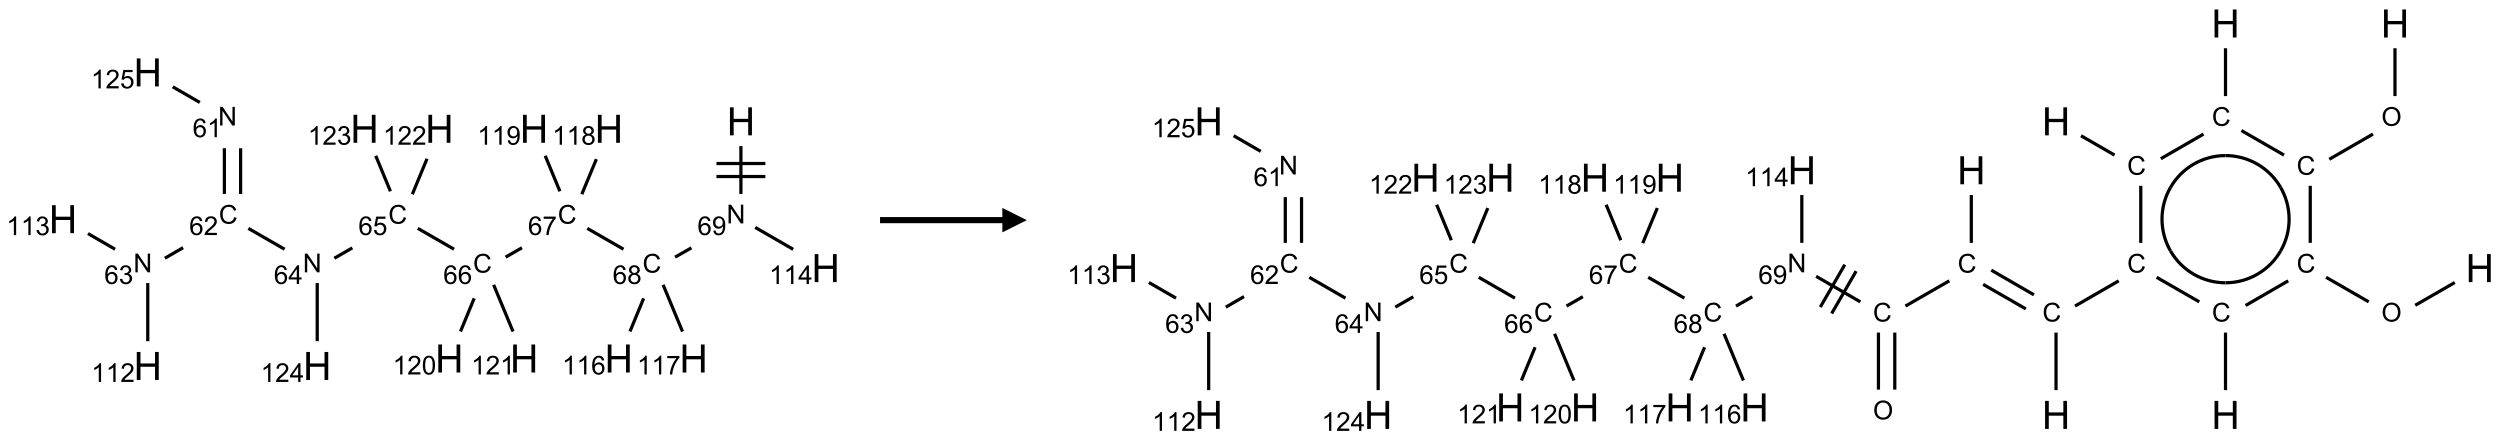 <?xml version="1.0" encoding="UTF-8"?>
<svg xmlns="http://www.w3.org/2000/svg" xmlns:xlink="http://www.w3.org/1999/xlink" width="1022" height="180" viewBox="0 0 1022 180">
<defs>
<g>
<g id="glyph-0-0">
<path d="M 2 0 L 2 -10 L 10 -10 L 10 0 Z M 2.25 -0.25 L 9.75 -0.25 L 9.75 -9.75 L 2.25 -9.75 Z M 2.25 -0.25 "/>
</g>
<g id="glyph-0-1">
<path d="M 1.281 0 L 1.281 -11.453 L 2.797 -11.453 L 2.797 -6.75 L 8.75 -6.75 L 8.75 -11.453 L 10.266 -11.453 L 10.266 0 L 8.75 0 L 8.75 -5.398 L 2.797 -5.398 L 2.797 0 Z M 1.281 0 "/>
</g>
<g id="glyph-1-0">
<path d="M 1.332 0 L 1.332 -6.668 L 6.668 -6.668 L 6.668 0 Z M 1.5 -0.168 L 6.5 -0.168 L 6.5 -6.5 L 1.5 -6.5 Z M 1.5 -0.168 "/>
</g>
<g id="glyph-1-1">
<path d="M 0.812 0 L 0.812 -7.637 L 1.848 -7.637 L 5.859 -1.641 L 5.859 -7.637 L 6.828 -7.637 L 6.828 0 L 5.793 0 L 1.781 -6 L 1.781 0 Z M 0.812 0 "/>
</g>
<g id="glyph-1-2">
<path d="M 5.309 -5.766 L 4.375 -5.691 C 4.293 -6.059 4.172 -6.328 4.02 -6.496 C 3.766 -6.762 3.453 -6.895 3.082 -6.895 C 2.785 -6.895 2.523 -6.812 2.297 -6.645 C 2 -6.43 1.77 -6.117 1.598 -5.703 C 1.43 -5.289 1.34 -4.703 1.332 -3.938 C 1.559 -4.281 1.836 -4.535 2.16 -4.703 C 2.488 -4.871 2.828 -4.953 3.188 -4.953 C 3.812 -4.953 4.344 -4.723 4.785 -4.262 C 5.223 -3.801 5.441 -3.207 5.441 -2.48 C 5.441 -2 5.34 -1.555 5.133 -1.145 C 4.926 -0.73 4.641 -0.418 4.281 -0.199 C 3.922 0.02 3.512 0.129 3.051 0.129 C 2.27 0.129 1.633 -0.156 1.141 -0.73 C 0.648 -1.305 0.402 -2.254 0.402 -3.574 C 0.402 -5.051 0.672 -6.121 1.219 -6.793 C 1.695 -7.375 2.336 -7.668 3.141 -7.668 C 3.742 -7.668 4.234 -7.5 4.617 -7.16 C 5 -6.824 5.23 -6.359 5.309 -5.766 Z M 1.48 -2.473 C 1.48 -2.152 1.547 -1.844 1.684 -1.547 C 1.82 -1.25 2.016 -1.027 2.262 -0.871 C 2.508 -0.719 2.766 -0.641 3.035 -0.641 C 3.434 -0.641 3.773 -0.801 4.059 -1.121 C 4.344 -1.441 4.484 -1.875 4.484 -2.422 C 4.484 -2.949 4.344 -3.367 4.062 -3.668 C 3.781 -3.973 3.426 -4.125 3 -4.125 C 2.578 -4.125 2.219 -3.973 1.922 -3.668 C 1.625 -3.363 1.48 -2.969 1.48 -2.473 Z M 1.48 -2.473 "/>
</g>
<g id="glyph-1-3">
<path d="M 0.582 -1.766 L 1.484 -1.848 C 1.562 -1.426 1.707 -1.117 1.922 -0.926 C 2.137 -0.734 2.414 -0.641 2.75 -0.641 C 3.039 -0.641 3.289 -0.707 3.508 -0.84 C 3.727 -0.973 3.902 -1.148 4.043 -1.367 C 4.18 -1.586 4.297 -1.887 4.391 -2.262 C 4.484 -2.637 4.531 -3.016 4.531 -3.406 C 4.531 -3.449 4.531 -3.512 4.527 -3.594 C 4.34 -3.297 4.082 -3.055 3.758 -2.867 C 3.434 -2.68 3.082 -2.59 2.703 -2.59 C 2.07 -2.59 1.535 -2.816 1.098 -3.277 C 0.66 -3.734 0.441 -4.34 0.441 -5.09 C 0.441 -5.863 0.672 -6.484 1.129 -6.957 C 1.586 -7.43 2.156 -7.668 2.844 -7.668 C 3.34 -7.668 3.793 -7.531 4.207 -7.266 C 4.617 -7 4.93 -6.617 5.145 -6.121 C 5.355 -5.629 5.465 -4.91 5.465 -3.973 C 5.465 -2.996 5.359 -2.223 5.145 -1.645 C 4.934 -1.066 4.617 -0.625 4.199 -0.324 C 3.781 -0.02 3.293 0.129 2.73 0.129 C 2.133 0.129 1.645 -0.035 1.266 -0.367 C 0.887 -0.699 0.66 -1.164 0.582 -1.766 Z M 4.422 -5.137 C 4.422 -5.676 4.277 -6.102 3.992 -6.418 C 3.707 -6.734 3.359 -6.891 2.957 -6.891 C 2.543 -6.891 2.18 -6.719 1.871 -6.379 C 1.562 -6.039 1.406 -5.598 1.406 -5.059 C 1.406 -4.57 1.555 -4.176 1.848 -3.871 C 2.141 -3.566 2.5 -3.418 2.934 -3.418 C 3.367 -3.418 3.723 -3.57 4.004 -3.871 C 4.281 -4.176 4.422 -4.598 4.422 -5.137 Z M 4.422 -5.137 "/>
</g>
<g id="glyph-1-4">
<path d="M 6.27 -2.676 L 7.281 -2.422 C 7.07 -1.594 6.688 -0.961 6.137 -0.523 C 5.586 -0.086 4.914 0.129 4.121 0.129 C 3.297 0.129 2.629 -0.039 2.113 -0.371 C 1.598 -0.707 1.203 -1.191 0.934 -1.828 C 0.664 -2.465 0.531 -3.145 0.531 -3.875 C 0.531 -4.672 0.684 -5.363 0.988 -5.957 C 1.293 -6.547 1.723 -6.996 2.285 -7.305 C 2.844 -7.613 3.461 -7.766 4.137 -7.766 C 4.898 -7.766 5.543 -7.57 6.062 -7.184 C 6.582 -6.793 6.945 -6.246 7.152 -5.543 L 6.156 -5.309 C 5.98 -5.863 5.723 -6.266 5.387 -6.52 C 5.051 -6.773 4.625 -6.902 4.113 -6.902 C 3.527 -6.902 3.039 -6.762 2.645 -6.48 C 2.25 -6.199 1.973 -5.82 1.812 -5.348 C 1.652 -4.871 1.574 -4.383 1.574 -3.879 C 1.574 -3.23 1.668 -2.664 1.855 -2.18 C 2.047 -1.695 2.34 -1.332 2.738 -1.094 C 3.137 -0.855 3.57 -0.734 4.035 -0.734 C 4.602 -0.734 5.082 -0.898 5.473 -1.223 C 5.867 -1.551 6.133 -2.035 6.27 -2.676 Z M 6.27 -2.676 "/>
</g>
<g id="glyph-1-5">
<path d="M 1.887 -4.141 C 1.496 -4.281 1.207 -4.484 1.02 -4.75 C 0.832 -5.016 0.738 -5.328 0.738 -5.699 C 0.738 -6.254 0.938 -6.719 1.34 -7.098 C 1.738 -7.477 2.27 -7.668 2.934 -7.668 C 3.598 -7.668 4.137 -7.473 4.543 -7.086 C 4.949 -6.699 5.152 -6.227 5.152 -5.672 C 5.152 -5.316 5.059 -5.008 4.871 -4.746 C 4.688 -4.484 4.406 -4.281 4.027 -4.141 C 4.496 -3.988 4.852 -3.742 5.098 -3.402 C 5.34 -3.062 5.465 -2.656 5.465 -2.184 C 5.465 -1.531 5.234 -0.98 4.77 -0.535 C 4.309 -0.09 3.703 0.129 2.949 0.129 C 2.195 0.129 1.586 -0.094 1.125 -0.539 C 0.664 -0.984 0.434 -1.543 0.434 -2.207 C 0.434 -2.703 0.559 -3.121 0.809 -3.457 C 1.062 -3.793 1.422 -4.02 1.887 -4.141 Z M 1.699 -5.73 C 1.699 -5.367 1.812 -5.074 2.047 -4.844 C 2.281 -4.613 2.582 -4.5 2.953 -4.5 C 3.312 -4.5 3.609 -4.613 3.84 -4.84 C 4.07 -5.066 4.188 -5.348 4.188 -5.676 C 4.188 -6.02 4.07 -6.309 3.832 -6.543 C 3.594 -6.777 3.297 -6.895 2.941 -6.895 C 2.586 -6.895 2.289 -6.781 2.051 -6.551 C 1.816 -6.324 1.699 -6.047 1.699 -5.73 Z M 1.395 -2.203 C 1.395 -1.938 1.461 -1.676 1.586 -1.426 C 1.711 -1.176 1.902 -0.984 2.152 -0.848 C 2.402 -0.711 2.672 -0.641 2.957 -0.641 C 3.406 -0.641 3.777 -0.785 4.066 -1.074 C 4.359 -1.363 4.504 -1.727 4.504 -2.172 C 4.504 -2.625 4.355 -2.996 4.055 -3.293 C 3.754 -3.586 3.379 -3.734 2.926 -3.734 C 2.484 -3.734 2.121 -3.59 1.832 -3.297 C 1.543 -3.004 1.395 -2.641 1.395 -2.203 Z M 1.395 -2.203 "/>
</g>
<g id="glyph-1-6">
<path d="M 0.504 -6.637 L 0.504 -7.535 L 5.449 -7.535 L 5.449 -6.809 C 4.961 -6.289 4.48 -5.602 4.004 -4.746 C 3.527 -3.887 3.156 -3.004 2.895 -2.098 C 2.707 -1.461 2.59 -0.762 2.535 0 L 1.574 0 C 1.582 -0.602 1.703 -1.328 1.926 -2.176 C 2.152 -3.027 2.477 -3.848 2.898 -4.637 C 3.32 -5.426 3.77 -6.094 4.246 -6.637 Z M 0.504 -6.637 "/>
</g>
<g id="glyph-1-7">
<path d="M 0.441 -2 L 1.426 -2.082 C 1.5 -1.605 1.668 -1.242 1.934 -1.004 C 2.199 -0.762 2.52 -0.641 2.895 -0.641 C 3.348 -0.641 3.73 -0.812 4.043 -1.152 C 4.355 -1.492 4.512 -1.941 4.512 -2.504 C 4.512 -3.039 4.359 -3.461 4.059 -3.77 C 3.758 -4.078 3.367 -4.234 2.879 -4.234 C 2.578 -4.234 2.305 -4.164 2.062 -4.027 C 1.82 -3.891 1.629 -3.715 1.488 -3.496 L 0.609 -3.609 L 1.348 -7.531 L 5.145 -7.531 L 5.145 -6.637 L 2.098 -6.637 L 1.688 -4.582 C 2.145 -4.902 2.625 -5.062 3.129 -5.062 C 3.797 -5.062 4.359 -4.832 4.816 -4.371 C 5.277 -3.91 5.504 -3.312 5.504 -2.59 C 5.504 -1.898 5.305 -1.301 4.902 -0.797 C 4.41 -0.18 3.742 0.129 2.895 0.129 C 2.199 0.129 1.633 -0.062 1.195 -0.453 C 0.758 -0.844 0.504 -1.359 0.441 -2 Z M 0.441 -2 "/>
</g>
<g id="glyph-1-8">
<path d="M 3.449 0 L 3.449 -1.828 L 0.137 -1.828 L 0.137 -2.688 L 3.621 -7.637 L 4.387 -7.637 L 4.387 -2.688 L 5.418 -2.688 L 5.418 -1.828 L 4.387 -1.828 L 4.387 0 Z M 3.449 -2.688 L 3.449 -6.129 L 1.059 -2.688 Z M 3.449 -2.688 "/>
</g>
<g id="glyph-1-9">
<path d="M 5.371 -0.902 L 5.371 0 L 0.324 0 C 0.316 -0.227 0.352 -0.441 0.434 -0.652 C 0.562 -0.996 0.766 -1.332 1.051 -1.668 C 1.332 -2 1.742 -2.387 2.277 -2.824 C 3.105 -3.504 3.668 -4.043 3.957 -4.441 C 4.25 -4.84 4.395 -5.215 4.395 -5.566 C 4.395 -5.938 4.262 -6.254 3.996 -6.508 C 3.73 -6.762 3.387 -6.891 2.957 -6.891 C 2.508 -6.891 2.145 -6.754 1.875 -6.484 C 1.605 -6.215 1.469 -5.84 1.465 -5.359 L 0.5 -5.457 C 0.566 -6.176 0.812 -6.727 1.246 -7.102 C 1.676 -7.477 2.254 -7.668 2.98 -7.668 C 3.711 -7.668 4.293 -7.465 4.719 -7.059 C 5.145 -6.652 5.359 -6.148 5.359 -5.547 C 5.359 -5.242 5.297 -4.941 5.172 -4.645 C 5.047 -4.352 4.84 -4.039 4.551 -3.715 C 4.262 -3.387 3.777 -2.938 3.105 -2.371 C 2.543 -1.898 2.18 -1.578 2.02 -1.41 C 1.859 -1.242 1.73 -1.07 1.625 -0.902 Z M 5.371 -0.902 "/>
</g>
<g id="glyph-1-10">
<path d="M 3.973 0 L 3.035 0 L 3.035 -5.973 C 2.809 -5.758 2.516 -5.543 2.148 -5.328 C 1.781 -5.113 1.453 -4.953 1.16 -4.844 L 1.16 -5.75 C 1.684 -5.996 2.145 -6.297 2.535 -6.645 C 2.93 -6.996 3.207 -7.336 3.371 -7.668 L 3.973 -7.668 Z M 3.973 0 "/>
</g>
<g id="glyph-1-11">
<path d="M 0.449 -2.016 L 1.387 -2.141 C 1.492 -1.609 1.676 -1.227 1.934 -0.992 C 2.191 -0.758 2.508 -0.641 2.879 -0.641 C 3.32 -0.641 3.695 -0.793 3.996 -1.098 C 4.301 -1.402 4.453 -1.781 4.453 -2.234 C 4.453 -2.664 4.312 -3.02 4.031 -3.301 C 3.75 -3.578 3.391 -3.719 2.957 -3.719 C 2.781 -3.719 2.562 -3.684 2.297 -3.613 L 2.402 -4.438 C 2.465 -4.43 2.516 -4.426 2.551 -4.426 C 2.949 -4.426 3.312 -4.531 3.629 -4.738 C 3.949 -4.949 4.109 -5.27 4.109 -5.703 C 4.109 -6.047 3.992 -6.332 3.762 -6.559 C 3.527 -6.785 3.227 -6.895 2.859 -6.895 C 2.496 -6.895 2.191 -6.781 1.949 -6.551 C 1.707 -6.324 1.547 -5.98 1.48 -5.52 L 0.543 -5.688 C 0.656 -6.316 0.918 -6.805 1.324 -7.148 C 1.73 -7.492 2.234 -7.668 2.84 -7.668 C 3.254 -7.668 3.641 -7.578 3.988 -7.398 C 4.34 -7.219 4.609 -6.977 4.793 -6.668 C 4.98 -6.359 5.074 -6.031 5.074 -5.684 C 5.074 -5.352 4.984 -5.051 4.809 -4.781 C 4.629 -4.512 4.367 -4.297 4.02 -4.137 C 4.473 -4.031 4.824 -3.816 5.074 -3.488 C 5.324 -3.16 5.449 -2.75 5.449 -2.254 C 5.449 -1.59 5.203 -1.023 4.719 -0.559 C 4.234 -0.098 3.617 0.137 2.875 0.137 C 2.203 0.137 1.648 -0.062 1.207 -0.465 C 0.762 -0.863 0.512 -1.379 0.449 -2.016 Z M 0.449 -2.016 "/>
</g>
<g id="glyph-1-12">
<path d="M 0.441 -3.766 C 0.441 -4.668 0.535 -5.395 0.723 -5.945 C 0.906 -6.496 1.184 -6.922 1.551 -7.219 C 1.918 -7.516 2.375 -7.668 2.934 -7.668 C 3.344 -7.668 3.703 -7.586 4.012 -7.418 C 4.32 -7.254 4.574 -7.016 4.777 -6.707 C 4.977 -6.395 5.137 -6.016 5.25 -5.57 C 5.363 -5.125 5.422 -4.523 5.422 -3.766 C 5.422 -2.871 5.328 -2.148 5.145 -1.598 C 4.961 -1.047 4.688 -0.621 4.32 -0.32 C 3.953 -0.02 3.492 0.129 2.934 0.129 C 2.195 0.129 1.617 -0.133 1.199 -0.66 C 0.695 -1.297 0.441 -2.332 0.441 -3.766 Z M 1.406 -3.766 C 1.406 -2.512 1.555 -1.68 1.848 -1.262 C 2.141 -0.848 2.5 -0.641 2.934 -0.641 C 3.363 -0.641 3.727 -0.848 4.02 -1.266 C 4.312 -1.684 4.457 -2.516 4.457 -3.766 C 4.457 -5.023 4.312 -5.859 4.02 -6.27 C 3.727 -6.684 3.359 -6.891 2.922 -6.891 C 2.492 -6.891 2.148 -6.707 1.891 -6.344 C 1.566 -5.879 1.406 -5.02 1.406 -3.766 Z M 1.406 -3.766 "/>
</g>
<g id="glyph-1-13">
<path d="M 0.516 -3.719 C 0.516 -4.984 0.855 -5.977 1.535 -6.695 C 2.215 -7.414 3.094 -7.77 4.172 -7.77 C 4.875 -7.77 5.512 -7.602 6.078 -7.266 C 6.645 -6.93 7.074 -6.461 7.371 -5.855 C 7.668 -5.254 7.816 -4.57 7.816 -3.809 C 7.816 -3.035 7.66 -2.34 7.348 -1.73 C 7.035 -1.117 6.594 -0.656 6.02 -0.34 C 5.449 -0.027 4.828 0.129 4.168 0.129 C 3.449 0.129 2.805 -0.043 2.238 -0.391 C 1.672 -0.738 1.246 -1.211 0.953 -1.812 C 0.66 -2.414 0.516 -3.047 0.516 -3.719 Z M 1.559 -3.703 C 1.559 -2.781 1.805 -2.059 2.301 -1.527 C 2.793 -1 3.414 -0.734 4.16 -0.734 C 4.922 -0.734 5.547 -1 6.039 -1.535 C 6.531 -2.07 6.777 -2.828 6.777 -3.812 C 6.777 -4.434 6.672 -4.977 6.461 -5.441 C 6.25 -5.902 5.945 -6.262 5.539 -6.52 C 5.133 -6.773 4.68 -6.902 4.176 -6.902 C 3.461 -6.902 2.848 -6.656 2.332 -6.164 C 1.816 -5.672 1.559 -4.852 1.559 -3.703 Z M 1.559 -3.703 "/>
</g>
</g>
</defs>
<path fill="none" stroke-width="0.033" stroke-linecap="butt" stroke-linejoin="miter" stroke="rgb(0%, 0%, 0%)" stroke-opacity="1" stroke-miterlimit="10" d="M 6.928 0.753 L 6.928 1.242 " transform="matrix(40, 0, 0, 40, 25.764, 29.604)"/>
<path fill="none" stroke-width="0.033" stroke-linecap="butt" stroke-linejoin="miter" stroke="rgb(0%, 0%, 0%)" stroke-opacity="1" stroke-miterlimit="10" d="M 6.678 1.064 L 7.178 1.064 " transform="matrix(40, 0, 0, 40, 25.764, 29.604)"/>
<path fill="none" stroke-width="0.033" stroke-linecap="butt" stroke-linejoin="miter" stroke="rgb(0%, 0%, 0%)" stroke-opacity="1" stroke-miterlimit="10" d="M 6.678 0.931 L 7.178 0.931 " transform="matrix(40, 0, 0, 40, 25.764, 29.604)"/>
<path fill="none" stroke-width="0.033" stroke-linecap="butt" stroke-linejoin="miter" stroke="rgb(0%, 0%, 0%)" stroke-opacity="1" stroke-miterlimit="10" d="M 6.422 1.793 L 6.255 1.888 " transform="matrix(40, 0, 0, 40, 25.764, 29.604)"/>
<path fill="none" stroke-width="0.033" stroke-linecap="butt" stroke-linejoin="miter" stroke="rgb(0%, 0%, 0%)" stroke-opacity="1" stroke-miterlimit="10" d="M 5.728 1.807 L 5.358 1.594 " transform="matrix(40, 0, 0, 40, 25.764, 29.604)"/>
<path fill="none" stroke-width="0.033" stroke-linecap="butt" stroke-linejoin="miter" stroke="rgb(0%, 0%, 0%)" stroke-opacity="1" stroke-miterlimit="10" d="M 4.69 1.792 L 4.523 1.888 " transform="matrix(40, 0, 0, 40, 25.764, 29.604)"/>
<path fill="none" stroke-width="0.033" stroke-linecap="butt" stroke-linejoin="miter" stroke="rgb(0%, 0%, 0%)" stroke-opacity="1" stroke-miterlimit="10" d="M 3.996 1.807 L 3.626 1.594 " transform="matrix(40, 0, 0, 40, 25.764, 29.604)"/>
<path fill="none" stroke-width="0.033" stroke-linecap="butt" stroke-linejoin="miter" stroke="rgb(0%, 0%, 0%)" stroke-opacity="1" stroke-miterlimit="10" d="M 2.957 1.793 L 2.773 1.899 " transform="matrix(40, 0, 0, 40, 25.764, 29.604)"/>
<path fill="none" stroke-width="0.033" stroke-linecap="butt" stroke-linejoin="miter" stroke="rgb(0%, 0%, 0%)" stroke-opacity="1" stroke-miterlimit="10" d="M 2.264 1.807 L 1.894 1.594 " transform="matrix(40, 0, 0, 40, 25.764, 29.604)"/>
<path fill="none" stroke-width="0.033" stroke-linecap="butt" stroke-linejoin="miter" stroke="rgb(0%, 0%, 0%)" stroke-opacity="1" stroke-miterlimit="10" d="M 1.815 1.242 L 1.815 0.775 " transform="matrix(40, 0, 0, 40, 25.764, 29.604)"/>
<path fill="none" stroke-width="0.033" stroke-linecap="butt" stroke-linejoin="miter" stroke="rgb(0%, 0%, 0%)" stroke-opacity="1" stroke-miterlimit="10" d="M 1.649 1.242 L 1.649 0.775 " transform="matrix(40, 0, 0, 40, 25.764, 29.604)"/>
<path fill="none" stroke-width="0.033" stroke-linecap="butt" stroke-linejoin="miter" stroke="rgb(0%, 0%, 0%)" stroke-opacity="1" stroke-miterlimit="10" d="M 1.398 0.307 L 1.121 0.147 " transform="matrix(40, 0, 0, 40, 25.764, 29.604)"/>
<path fill="none" stroke-width="0.033" stroke-linecap="butt" stroke-linejoin="miter" stroke="rgb(0%, 0%, 0%)" stroke-opacity="1" stroke-miterlimit="10" d="M 1.227 1.791 L 1.041 1.899 " transform="matrix(40, 0, 0, 40, 25.764, 29.604)"/>
<path fill="none" stroke-width="0.033" stroke-linecap="butt" stroke-linejoin="miter" stroke="rgb(0%, 0%, 0%)" stroke-opacity="1" stroke-miterlimit="10" d="M 0.866 2.153 L 0.866 2.747 " transform="matrix(40, 0, 0, 40, 25.764, 29.604)"/>
<path fill="none" stroke-width="0.033" stroke-linecap="butt" stroke-linejoin="miter" stroke="rgb(0%, 0%, 0%)" stroke-opacity="1" stroke-miterlimit="10" d="M 0.532 1.807 L 0.255 1.647 " transform="matrix(40, 0, 0, 40, 25.764, 29.604)"/>
<path fill="none" stroke-width="0.033" stroke-linecap="butt" stroke-linejoin="miter" stroke="rgb(0%, 0%, 0%)" stroke-opacity="1" stroke-miterlimit="10" d="M 2.598 2.153 L 2.598 2.747 " transform="matrix(40, 0, 0, 40, 25.764, 29.604)"/>
<path fill="none" stroke-width="0.033" stroke-linecap="butt" stroke-linejoin="miter" stroke="rgb(0%, 0%, 0%)" stroke-opacity="1" stroke-miterlimit="10" d="M 3.57 1.245 L 3.72 0.882 " transform="matrix(40, 0, 0, 40, 25.764, 29.604)"/>
<path fill="none" stroke-width="0.033" stroke-linecap="butt" stroke-linejoin="miter" stroke="rgb(0%, 0%, 0%)" stroke-opacity="1" stroke-miterlimit="10" d="M 3.346 1.215 L 3.196 0.852 " transform="matrix(40, 0, 0, 40, 25.764, 29.604)"/>
<path fill="none" stroke-width="0.033" stroke-linecap="butt" stroke-linejoin="miter" stroke="rgb(0%, 0%, 0%)" stroke-opacity="1" stroke-miterlimit="10" d="M 4.202 2.309 L 4.062 2.648 " transform="matrix(40, 0, 0, 40, 25.764, 29.604)"/>
<path fill="none" stroke-width="0.033" stroke-linecap="butt" stroke-linejoin="miter" stroke="rgb(0%, 0%, 0%)" stroke-opacity="1" stroke-miterlimit="10" d="M 4.401 2.171 L 4.599 2.648 " transform="matrix(40, 0, 0, 40, 25.764, 29.604)"/>
<path fill="none" stroke-width="0.033" stroke-linecap="butt" stroke-linejoin="miter" stroke="rgb(0%, 0%, 0%)" stroke-opacity="1" stroke-miterlimit="10" d="M 5.302 1.245 L 5.451 0.886 " transform="matrix(40, 0, 0, 40, 25.764, 29.604)"/>
<path fill="none" stroke-width="0.033" stroke-linecap="butt" stroke-linejoin="miter" stroke="rgb(0%, 0%, 0%)" stroke-opacity="1" stroke-miterlimit="10" d="M 5.078 1.215 L 4.928 0.852 " transform="matrix(40, 0, 0, 40, 25.764, 29.604)"/>
<path fill="none" stroke-width="0.033" stroke-linecap="butt" stroke-linejoin="miter" stroke="rgb(0%, 0%, 0%)" stroke-opacity="1" stroke-miterlimit="10" d="M 5.934 2.309 L 5.794 2.648 " transform="matrix(40, 0, 0, 40, 25.764, 29.604)"/>
<path fill="none" stroke-width="0.033" stroke-linecap="butt" stroke-linejoin="miter" stroke="rgb(0%, 0%, 0%)" stroke-opacity="1" stroke-miterlimit="10" d="M 6.133 2.171 L 6.331 2.648 " transform="matrix(40, 0, 0, 40, 25.764, 29.604)"/>
<path fill="none" stroke-width="0.033" stroke-linecap="butt" stroke-linejoin="miter" stroke="rgb(0%, 0%, 0%)" stroke-opacity="1" stroke-miterlimit="10" d="M 7.074 1.584 L 7.462 1.808 " transform="matrix(40, 0, 0, 40, 25.764, 29.604)"/>
<g fill="rgb(0%, 0%, 0%)" fill-opacity="1">
<use xlink:href="#glyph-0-1" x="297.121" y="55.332"/>
</g>
<g fill="rgb(0%, 0%, 0%)" fill-opacity="1">
<use xlink:href="#glyph-1-1" x="297.02" y="91.316"/>
</g>
<g fill="rgb(0%, 0%, 0%)" fill-opacity="1">
<use xlink:href="#glyph-1-2" x="285.102" y="96.086"/>
<use xlink:href="#glyph-1-3" x="291.034" y="96.086"/>
</g>
<g fill="rgb(0%, 0%, 0%)" fill-opacity="1">
<use xlink:href="#glyph-1-4" x="262.656" y="111.449"/>
</g>
<g fill="rgb(0%, 0%, 0%)" fill-opacity="1">
<use xlink:href="#glyph-1-2" x="250.457" y="116.086"/>
<use xlink:href="#glyph-1-5" x="256.389" y="116.086"/>
</g>
<g fill="rgb(0%, 0%, 0%)" fill-opacity="1">
<use xlink:href="#glyph-1-4" x="228.016" y="91.449"/>
</g>
<g fill="rgb(0%, 0%, 0%)" fill-opacity="1">
<use xlink:href="#glyph-1-2" x="215.832" y="96.086"/>
<use xlink:href="#glyph-1-6" x="221.764" y="96.086"/>
</g>
<g fill="rgb(0%, 0%, 0%)" fill-opacity="1">
<use xlink:href="#glyph-1-4" x="193.375" y="111.449"/>
</g>
<g fill="rgb(0%, 0%, 0%)" fill-opacity="1">
<use xlink:href="#glyph-1-2" x="181.199" y="116.086"/>
<use xlink:href="#glyph-1-2" x="187.132" y="116.086"/>
</g>
<g fill="rgb(0%, 0%, 0%)" fill-opacity="1">
<use xlink:href="#glyph-1-4" x="158.734" y="91.449"/>
</g>
<g fill="rgb(0%, 0%, 0%)" fill-opacity="1">
<use xlink:href="#glyph-1-2" x="146.496" y="96.086"/>
<use xlink:href="#glyph-1-7" x="152.428" y="96.086"/>
</g>
<g fill="rgb(0%, 0%, 0%)" fill-opacity="1">
<use xlink:href="#glyph-1-1" x="123.812" y="111.316"/>
</g>
<g fill="rgb(0%, 0%, 0%)" fill-opacity="1">
<use xlink:href="#glyph-1-2" x="111.941" y="116.086"/>
<use xlink:href="#glyph-1-8" x="117.874" y="116.086"/>
</g>
<g fill="rgb(0%, 0%, 0%)" fill-opacity="1">
<use xlink:href="#glyph-1-4" x="89.453" y="91.449"/>
</g>
<g fill="rgb(0%, 0%, 0%)" fill-opacity="1">
<use xlink:href="#glyph-1-2" x="77.348" y="96.086"/>
<use xlink:href="#glyph-1-9" x="83.28" y="96.086"/>
</g>
<g fill="rgb(0%, 0%, 0%)" fill-opacity="1">
<use xlink:href="#glyph-1-1" x="89.172" y="51.316"/>
</g>
<g fill="rgb(0%, 0%, 0%)" fill-opacity="1">
<use xlink:href="#glyph-1-2" x="78.742" y="56.086"/>
<use xlink:href="#glyph-1-10" x="84.674" y="56.086"/>
</g>
<g fill="rgb(0%, 0%, 0%)" fill-opacity="1">
<use xlink:href="#glyph-0-1" x="54.633" y="35.332"/>
</g>
<g fill="rgb(0%, 0%, 0%)" fill-opacity="1">
<use xlink:href="#glyph-1-10" x="37.207" y="36.125"/>
<use xlink:href="#glyph-1-9" x="43.139" y="36.125"/>
<use xlink:href="#glyph-1-7" x="49.072" y="36.125"/>
</g>
<g fill="rgb(0%, 0%, 0%)" fill-opacity="1">
<use xlink:href="#glyph-1-1" x="54.531" y="111.316"/>
</g>
<g fill="rgb(0%, 0%, 0%)" fill-opacity="1">
<use xlink:href="#glyph-1-2" x="42.629" y="116.086"/>
<use xlink:href="#glyph-1-11" x="48.561" y="116.086"/>
</g>
<g fill="rgb(0%, 0%, 0%)" fill-opacity="1">
<use xlink:href="#glyph-0-1" x="54.633" y="155.332"/>
</g>
<g fill="rgb(0%, 0%, 0%)" fill-opacity="1">
<use xlink:href="#glyph-1-10" x="37.344" y="156.125"/>
<use xlink:href="#glyph-1-10" x="43.276" y="156.125"/>
<use xlink:href="#glyph-1-9" x="49.208" y="156.125"/>
</g>
<g fill="rgb(0%, 0%, 0%)" fill-opacity="1">
<use xlink:href="#glyph-0-1" x="19.992" y="95.332"/>
</g>
<g fill="rgb(0%, 0%, 0%)" fill-opacity="1">
<use xlink:href="#glyph-1-10" x="2.625" y="96.125"/>
<use xlink:href="#glyph-1-10" x="8.557" y="96.125"/>
<use xlink:href="#glyph-1-11" x="14.49" y="96.125"/>
</g>
<g fill="rgb(0%, 0%, 0%)" fill-opacity="1">
<use xlink:href="#glyph-0-1" x="123.914" y="155.332"/>
</g>
<g fill="rgb(0%, 0%, 0%)" fill-opacity="1">
<use xlink:href="#glyph-1-10" x="106.578" y="156.125"/>
<use xlink:href="#glyph-1-9" x="112.51" y="156.125"/>
<use xlink:href="#glyph-1-8" x="118.443" y="156.125"/>
</g>
<g fill="rgb(0%, 0%, 0%)" fill-opacity="1">
<use xlink:href="#glyph-0-1" x="173.863" y="58.375"/>
</g>
<g fill="rgb(0%, 0%, 0%)" fill-opacity="1">
<use xlink:href="#glyph-1-10" x="156.574" y="59.168"/>
<use xlink:href="#glyph-1-9" x="162.507" y="59.168"/>
<use xlink:href="#glyph-1-9" x="168.439" y="59.168"/>
</g>
<g fill="rgb(0%, 0%, 0%)" fill-opacity="1">
<use xlink:href="#glyph-0-1" x="143.246" y="58.375"/>
</g>
<g fill="rgb(0%, 0%, 0%)" fill-opacity="1">
<use xlink:href="#glyph-1-10" x="125.879" y="59.168"/>
<use xlink:href="#glyph-1-9" x="131.811" y="59.168"/>
<use xlink:href="#glyph-1-11" x="137.743" y="59.168"/>
</g>
<g fill="rgb(0%, 0%, 0%)" fill-opacity="1">
<use xlink:href="#glyph-0-1" x="177.891" y="152.285"/>
</g>
<g fill="rgb(0%, 0%, 0%)" fill-opacity="1">
<use xlink:href="#glyph-1-10" x="160.547" y="153.078"/>
<use xlink:href="#glyph-1-9" x="166.479" y="153.078"/>
<use xlink:href="#glyph-1-12" x="172.411" y="153.078"/>
</g>
<g fill="rgb(0%, 0%, 0%)" fill-opacity="1">
<use xlink:href="#glyph-0-1" x="208.504" y="152.285"/>
</g>
<g fill="rgb(0%, 0%, 0%)" fill-opacity="1">
<use xlink:href="#glyph-1-10" x="192.609" y="153.078"/>
<use xlink:href="#glyph-1-9" x="198.542" y="153.078"/>
<use xlink:href="#glyph-1-10" x="204.474" y="153.078"/>
</g>
<g fill="rgb(0%, 0%, 0%)" fill-opacity="1">
<use xlink:href="#glyph-0-1" x="243.145" y="58.375"/>
</g>
<g fill="rgb(0%, 0%, 0%)" fill-opacity="1">
<use xlink:href="#glyph-1-10" x="225.762" y="59.168"/>
<use xlink:href="#glyph-1-10" x="231.694" y="59.168"/>
<use xlink:href="#glyph-1-5" x="237.626" y="59.168"/>
</g>
<g fill="rgb(0%, 0%, 0%)" fill-opacity="1">
<use xlink:href="#glyph-0-1" x="212.531" y="58.375"/>
</g>
<g fill="rgb(0%, 0%, 0%)" fill-opacity="1">
<use xlink:href="#glyph-1-10" x="195.148" y="59.168"/>
<use xlink:href="#glyph-1-10" x="201.081" y="59.168"/>
<use xlink:href="#glyph-1-3" x="207.013" y="59.168"/>
</g>
<g fill="rgb(0%, 0%, 0%)" fill-opacity="1">
<use xlink:href="#glyph-0-1" x="247.172" y="152.285"/>
</g>
<g fill="rgb(0%, 0%, 0%)" fill-opacity="1">
<use xlink:href="#glyph-1-10" x="229.809" y="153.078"/>
<use xlink:href="#glyph-1-10" x="235.741" y="153.078"/>
<use xlink:href="#glyph-1-2" x="241.673" y="153.078"/>
</g>
<g fill="rgb(0%, 0%, 0%)" fill-opacity="1">
<use xlink:href="#glyph-0-1" x="277.785" y="152.285"/>
</g>
<g fill="rgb(0%, 0%, 0%)" fill-opacity="1">
<use xlink:href="#glyph-1-10" x="260.418" y="153.078"/>
<use xlink:href="#glyph-1-10" x="266.35" y="153.078"/>
<use xlink:href="#glyph-1-6" x="272.283" y="153.078"/>
</g>
<g fill="rgb(0%, 0%, 0%)" fill-opacity="1">
<use xlink:href="#glyph-0-1" x="331.762" y="115.332"/>
</g>
<g fill="rgb(0%, 0%, 0%)" fill-opacity="1">
<use xlink:href="#glyph-1-10" x="314.426" y="116.125"/>
<use xlink:href="#glyph-1-10" x="320.358" y="116.125"/>
<use xlink:href="#glyph-1-8" x="326.29" y="116.125"/>
</g>
<path fill-rule="nonzero" fill="rgb(0%, 0%, 0%)" fill-opacity="1" d="M 359.758 91.25 L 409.758 91.25 L 409.758 95 L 419.758 90 L 409.758 85 L 409.758 88.75 L 359.758 88.75 "/>
<path fill="none" stroke-width="0.033" stroke-linecap="butt" stroke-linejoin="miter" stroke="rgb(0%, 0%, 0%)" stroke-opacity="1" stroke-miterlimit="10" d="M 12.99 0.253 L 12.99 0.742 " transform="matrix(40, 0, 0, 40, 459.467, 9.604)"/>
<path fill="none" stroke-width="0.033" stroke-linecap="butt" stroke-linejoin="miter" stroke="rgb(0%, 0%, 0%)" stroke-opacity="1" stroke-miterlimit="10" d="M 12.765 1.13 L 12.318 1.388 " transform="matrix(40, 0, 0, 40, 459.467, 9.604)"/>
<path fill="none" stroke-width="0.033" stroke-linecap="butt" stroke-linejoin="miter" stroke="rgb(0%, 0%, 0%)" stroke-opacity="1" stroke-miterlimit="10" d="M 11.856 1.345 L 11.42 1.094 " transform="matrix(40, 0, 0, 40, 459.467, 9.604)"/>
<path fill="none" stroke-width="0.033" stroke-linecap="butt" stroke-linejoin="miter" stroke="rgb(0%, 0%, 0%)" stroke-opacity="1" stroke-miterlimit="10" d="M 11.258 0.742 L 11.258 0.253 " transform="matrix(40, 0, 0, 40, 459.467, 9.604)"/>
<path fill="none" stroke-width="0.033" stroke-linecap="butt" stroke-linejoin="miter" stroke="rgb(0%, 0%, 0%)" stroke-opacity="1" stroke-miterlimit="10" d="M 11.033 1.13 L 10.597 1.382 " transform="matrix(40, 0, 0, 40, 459.467, 9.604)"/>
<path fill="none" stroke-width="0.033" stroke-linecap="butt" stroke-linejoin="miter" stroke="rgb(0%, 0%, 0%)" stroke-opacity="1" stroke-miterlimit="10" d="M 10.124 1.345 L 9.781 1.147 " transform="matrix(40, 0, 0, 40, 459.467, 9.604)"/>
<path fill="none" stroke-width="0.033" stroke-linecap="butt" stroke-linejoin="miter" stroke="rgb(0%, 0%, 0%)" stroke-opacity="1" stroke-miterlimit="10" d="M 10.392 1.659 L 10.392 2.242 " transform="matrix(40, 0, 0, 40, 459.467, 9.604)"/>
<path fill="none" stroke-width="0.033" stroke-linecap="butt" stroke-linejoin="miter" stroke="rgb(0%, 0%, 0%)" stroke-opacity="1" stroke-miterlimit="10" d="M 10.167 2.63 L 9.72 2.888 " transform="matrix(40, 0, 0, 40, 459.467, 9.604)"/>
<path fill="none" stroke-width="0.033" stroke-linecap="butt" stroke-linejoin="miter" stroke="rgb(0%, 0%, 0%)" stroke-opacity="1" stroke-miterlimit="10" d="M 9.526 3.159 L 9.526 3.747 " transform="matrix(40, 0, 0, 40, 459.467, 9.604)"/>
<path fill="none" stroke-width="0.033" stroke-linecap="butt" stroke-linejoin="miter" stroke="rgb(0%, 0%, 0%)" stroke-opacity="1" stroke-miterlimit="10" d="M 9.3 2.773 L 8.864 2.521 " transform="matrix(40, 0, 0, 40, 459.467, 9.604)"/>
<path fill="none" stroke-width="0.033" stroke-linecap="butt" stroke-linejoin="miter" stroke="rgb(0%, 0%, 0%)" stroke-opacity="1" stroke-miterlimit="10" d="M 9.217 2.917 L 8.781 2.666 " transform="matrix(40, 0, 0, 40, 459.467, 9.604)"/>
<path fill="none" stroke-width="0.033" stroke-linecap="butt" stroke-linejoin="miter" stroke="rgb(0%, 0%, 0%)" stroke-opacity="1" stroke-miterlimit="10" d="M 8.66 2.242 L 8.66 1.753 " transform="matrix(40, 0, 0, 40, 459.467, 9.604)"/>
<path fill="none" stroke-width="0.033" stroke-linecap="butt" stroke-linejoin="miter" stroke="rgb(0%, 0%, 0%)" stroke-opacity="1" stroke-miterlimit="10" d="M 8.435 2.63 L 7.987 2.888 " transform="matrix(40, 0, 0, 40, 459.467, 9.604)"/>
<path fill="none" stroke-width="0.033" stroke-linecap="butt" stroke-linejoin="miter" stroke="rgb(0%, 0%, 0%)" stroke-opacity="1" stroke-miterlimit="10" d="M 7.711 3.159 L 7.711 3.742 " transform="matrix(40, 0, 0, 40, 459.467, 9.604)"/>
<path fill="none" stroke-width="0.033" stroke-linecap="butt" stroke-linejoin="miter" stroke="rgb(0%, 0%, 0%)" stroke-opacity="1" stroke-miterlimit="10" d="M 7.878 3.159 L 7.878 3.742 " transform="matrix(40, 0, 0, 40, 459.467, 9.604)"/>
<path fill="none" stroke-width="0.033" stroke-linecap="butt" stroke-linejoin="miter" stroke="rgb(0%, 0%, 0%)" stroke-opacity="1" stroke-miterlimit="10" d="M 7.526 2.845 L 7.074 2.584 " transform="matrix(40, 0, 0, 40, 459.467, 9.604)"/>
<path fill="none" stroke-width="0.033" stroke-linecap="butt" stroke-linejoin="miter" stroke="rgb(0%, 0%, 0%)" stroke-opacity="1" stroke-miterlimit="10" d="M 7.367 2.465 L 7.117 2.898 " transform="matrix(40, 0, 0, 40, 459.467, 9.604)"/>
<path fill="none" stroke-width="0.033" stroke-linecap="butt" stroke-linejoin="miter" stroke="rgb(0%, 0%, 0%)" stroke-opacity="1" stroke-miterlimit="10" d="M 7.483 2.531 L 7.233 2.964 " transform="matrix(40, 0, 0, 40, 459.467, 9.604)"/>
<path fill="none" stroke-width="0.033" stroke-linecap="butt" stroke-linejoin="miter" stroke="rgb(0%, 0%, 0%)" stroke-opacity="1" stroke-miterlimit="10" d="M 6.422 2.793 L 6.255 2.888 " transform="matrix(40, 0, 0, 40, 459.467, 9.604)"/>
<path fill="none" stroke-width="0.033" stroke-linecap="butt" stroke-linejoin="miter" stroke="rgb(0%, 0%, 0%)" stroke-opacity="1" stroke-miterlimit="10" d="M 5.728 2.807 L 5.358 2.594 " transform="matrix(40, 0, 0, 40, 459.467, 9.604)"/>
<path fill="none" stroke-width="0.033" stroke-linecap="butt" stroke-linejoin="miter" stroke="rgb(0%, 0%, 0%)" stroke-opacity="1" stroke-miterlimit="10" d="M 4.69 2.792 L 4.523 2.888 " transform="matrix(40, 0, 0, 40, 459.467, 9.604)"/>
<path fill="none" stroke-width="0.033" stroke-linecap="butt" stroke-linejoin="miter" stroke="rgb(0%, 0%, 0%)" stroke-opacity="1" stroke-miterlimit="10" d="M 3.996 2.807 L 3.626 2.594 " transform="matrix(40, 0, 0, 40, 459.467, 9.604)"/>
<path fill="none" stroke-width="0.033" stroke-linecap="butt" stroke-linejoin="miter" stroke="rgb(0%, 0%, 0%)" stroke-opacity="1" stroke-miterlimit="10" d="M 2.957 2.793 L 2.773 2.899 " transform="matrix(40, 0, 0, 40, 459.467, 9.604)"/>
<path fill="none" stroke-width="0.033" stroke-linecap="butt" stroke-linejoin="miter" stroke="rgb(0%, 0%, 0%)" stroke-opacity="1" stroke-miterlimit="10" d="M 2.264 2.807 L 1.894 2.594 " transform="matrix(40, 0, 0, 40, 459.467, 9.604)"/>
<path fill="none" stroke-width="0.033" stroke-linecap="butt" stroke-linejoin="miter" stroke="rgb(0%, 0%, 0%)" stroke-opacity="1" stroke-miterlimit="10" d="M 1.815 2.242 L 1.815 1.775 " transform="matrix(40, 0, 0, 40, 459.467, 9.604)"/>
<path fill="none" stroke-width="0.033" stroke-linecap="butt" stroke-linejoin="miter" stroke="rgb(0%, 0%, 0%)" stroke-opacity="1" stroke-miterlimit="10" d="M 1.649 2.242 L 1.649 1.775 " transform="matrix(40, 0, 0, 40, 459.467, 9.604)"/>
<path fill="none" stroke-width="0.033" stroke-linecap="butt" stroke-linejoin="miter" stroke="rgb(0%, 0%, 0%)" stroke-opacity="1" stroke-miterlimit="10" d="M 1.398 1.307 L 1.121 1.147 " transform="matrix(40, 0, 0, 40, 459.467, 9.604)"/>
<path fill="none" stroke-width="0.033" stroke-linecap="butt" stroke-linejoin="miter" stroke="rgb(0%, 0%, 0%)" stroke-opacity="1" stroke-miterlimit="10" d="M 1.227 2.791 L 1.041 2.899 " transform="matrix(40, 0, 0, 40, 459.467, 9.604)"/>
<path fill="none" stroke-width="0.033" stroke-linecap="butt" stroke-linejoin="miter" stroke="rgb(0%, 0%, 0%)" stroke-opacity="1" stroke-miterlimit="10" d="M 0.866 3.153 L 0.866 3.747 " transform="matrix(40, 0, 0, 40, 459.467, 9.604)"/>
<path fill="none" stroke-width="0.033" stroke-linecap="butt" stroke-linejoin="miter" stroke="rgb(0%, 0%, 0%)" stroke-opacity="1" stroke-miterlimit="10" d="M 0.532 2.807 L 0.255 2.647 " transform="matrix(40, 0, 0, 40, 459.467, 9.604)"/>
<path fill="none" stroke-width="0.033" stroke-linecap="butt" stroke-linejoin="miter" stroke="rgb(0%, 0%, 0%)" stroke-opacity="1" stroke-miterlimit="10" d="M 2.598 3.153 L 2.598 3.747 " transform="matrix(40, 0, 0, 40, 459.467, 9.604)"/>
<path fill="none" stroke-width="0.033" stroke-linecap="butt" stroke-linejoin="miter" stroke="rgb(0%, 0%, 0%)" stroke-opacity="1" stroke-miterlimit="10" d="M 3.346 2.215 L 3.196 1.852 " transform="matrix(40, 0, 0, 40, 459.467, 9.604)"/>
<path fill="none" stroke-width="0.033" stroke-linecap="butt" stroke-linejoin="miter" stroke="rgb(0%, 0%, 0%)" stroke-opacity="1" stroke-miterlimit="10" d="M 3.57 2.245 L 3.719 1.886 " transform="matrix(40, 0, 0, 40, 459.467, 9.604)"/>
<path fill="none" stroke-width="0.033" stroke-linecap="butt" stroke-linejoin="miter" stroke="rgb(0%, 0%, 0%)" stroke-opacity="1" stroke-miterlimit="10" d="M 4.401 3.171 L 4.599 3.648 " transform="matrix(40, 0, 0, 40, 459.467, 9.604)"/>
<path fill="none" stroke-width="0.033" stroke-linecap="butt" stroke-linejoin="miter" stroke="rgb(0%, 0%, 0%)" stroke-opacity="1" stroke-miterlimit="10" d="M 4.202 3.309 L 4.062 3.648 " transform="matrix(40, 0, 0, 40, 459.467, 9.604)"/>
<path fill="none" stroke-width="0.033" stroke-linecap="butt" stroke-linejoin="miter" stroke="rgb(0%, 0%, 0%)" stroke-opacity="1" stroke-miterlimit="10" d="M 5.078 2.215 L 4.928 1.852 " transform="matrix(40, 0, 0, 40, 459.467, 9.604)"/>
<path fill="none" stroke-width="0.033" stroke-linecap="butt" stroke-linejoin="miter" stroke="rgb(0%, 0%, 0%)" stroke-opacity="1" stroke-miterlimit="10" d="M 5.302 2.245 L 5.451 1.886 " transform="matrix(40, 0, 0, 40, 459.467, 9.604)"/>
<path fill="none" stroke-width="0.033" stroke-linecap="butt" stroke-linejoin="miter" stroke="rgb(0%, 0%, 0%)" stroke-opacity="1" stroke-miterlimit="10" d="M 6.133 3.171 L 6.331 3.648 " transform="matrix(40, 0, 0, 40, 459.467, 9.604)"/>
<path fill="none" stroke-width="0.033" stroke-linecap="butt" stroke-linejoin="miter" stroke="rgb(0%, 0%, 0%)" stroke-opacity="1" stroke-miterlimit="10" d="M 5.934 3.309 L 5.794 3.648 " transform="matrix(40, 0, 0, 40, 459.467, 9.604)"/>
<path fill="none" stroke-width="0.033" stroke-linecap="butt" stroke-linejoin="miter" stroke="rgb(0%, 0%, 0%)" stroke-opacity="1" stroke-miterlimit="10" d="M 6.928 2.242 L 6.928 1.753 " transform="matrix(40, 0, 0, 40, 459.467, 9.604)"/>
<path fill="none" stroke-width="0.033" stroke-linecap="butt" stroke-linejoin="miter" stroke="rgb(0%, 0%, 0%)" stroke-opacity="1" stroke-miterlimit="10" d="M 10.554 2.594 L 10.99 2.845 " transform="matrix(40, 0, 0, 40, 459.467, 9.604)"/>
<path fill="none" stroke-width="0.033" stroke-linecap="butt" stroke-linejoin="miter" stroke="rgb(0%, 0%, 0%)" stroke-opacity="1" stroke-miterlimit="10" d="M 11.258 3.159 L 11.258 3.747 " transform="matrix(40, 0, 0, 40, 459.467, 9.604)"/>
<path fill="none" stroke-width="0.033" stroke-linecap="butt" stroke-linejoin="miter" stroke="rgb(0%, 0%, 0%)" stroke-opacity="1" stroke-miterlimit="10" d="M 11.463 2.882 L 11.899 2.63 " transform="matrix(40, 0, 0, 40, 459.467, 9.604)"/>
<path fill="none" stroke-width="0.033" stroke-linecap="butt" stroke-linejoin="miter" stroke="rgb(0%, 0%, 0%)" stroke-opacity="1" stroke-miterlimit="10" d="M 12.124 2.242 L 12.124 1.659 " transform="matrix(40, 0, 0, 40, 459.467, 9.604)"/>
<path fill="none" stroke-width="0.033" stroke-linecap="butt" stroke-linejoin="miter" stroke="rgb(0%, 0%, 0%)" stroke-opacity="1" stroke-miterlimit="10" d="M 12.286 2.594 L 12.722 2.845 " transform="matrix(40, 0, 0, 40, 459.467, 9.604)"/>
<path fill="none" stroke-width="0.033" stroke-linecap="butt" stroke-linejoin="miter" stroke="rgb(0%, 0%, 0%)" stroke-opacity="1" stroke-miterlimit="10" d="M 13.197 2.88 L 13.601 2.647 " transform="matrix(40, 0, 0, 40, 459.467, 9.604)"/>
<path fill="none" stroke-width="0.033" stroke-linecap="butt" stroke-linejoin="miter" stroke="rgb(0%, 0%, 0%)" stroke-opacity="1" stroke-miterlimit="10" d="M 11.258 1.35 C 11.49 1.35 11.705 1.474 11.821 1.675 " transform="matrix(40, 0, 0, 40, 459.467, 9.604)"/>
<path fill="none" stroke-width="0.033" stroke-linecap="butt" stroke-linejoin="miter" stroke="rgb(0%, 0%, 0%)" stroke-opacity="1" stroke-miterlimit="10" d="M 10.696 1.675 C 10.812 1.474 11.026 1.35 11.258 1.35 " transform="matrix(40, 0, 0, 40, 459.467, 9.604)"/>
<path fill="none" stroke-width="0.033" stroke-linecap="butt" stroke-linejoin="miter" stroke="rgb(0%, 0%, 0%)" stroke-opacity="1" stroke-miterlimit="10" d="M 10.696 2.325 C 10.58 2.124 10.58 1.876 10.696 1.675 " transform="matrix(40, 0, 0, 40, 459.467, 9.604)"/>
<path fill="none" stroke-width="0.033" stroke-linecap="butt" stroke-linejoin="miter" stroke="rgb(0%, 0%, 0%)" stroke-opacity="1" stroke-miterlimit="10" d="M 11.258 2.65 C 11.026 2.65 10.812 2.526 10.696 2.325 " transform="matrix(40, 0, 0, 40, 459.467, 9.604)"/>
<path fill="none" stroke-width="0.033" stroke-linecap="butt" stroke-linejoin="miter" stroke="rgb(0%, 0%, 0%)" stroke-opacity="1" stroke-miterlimit="10" d="M 11.821 2.325 C 11.705 2.526 11.49 2.65 11.258 2.65 " transform="matrix(40, 0, 0, 40, 459.467, 9.604)"/>
<path fill="none" stroke-width="0.033" stroke-linecap="butt" stroke-linejoin="miter" stroke="rgb(0%, 0%, 0%)" stroke-opacity="1" stroke-miterlimit="10" d="M 11.821 1.675 C 11.937 1.876 11.937 2.124 11.821 2.325 " transform="matrix(40, 0, 0, 40, 459.467, 9.604)"/>
<g fill="rgb(0%, 0%, 0%)" fill-opacity="1">
<use xlink:href="#glyph-0-1" x="973.309" y="15.332"/>
</g>
<g fill="rgb(0%, 0%, 0%)" fill-opacity="1">
<use xlink:href="#glyph-1-13" x="973.504" y="51.453"/>
</g>
<g fill="rgb(0%, 0%, 0%)" fill-opacity="1">
<use xlink:href="#glyph-1-4" x="938.848" y="71.449"/>
</g>
<g fill="rgb(0%, 0%, 0%)" fill-opacity="1">
<use xlink:href="#glyph-1-4" x="904.207" y="51.449"/>
</g>
<g fill="rgb(0%, 0%, 0%)" fill-opacity="1">
<use xlink:href="#glyph-0-1" x="904.027" y="15.332"/>
</g>
<g fill="rgb(0%, 0%, 0%)" fill-opacity="1">
<use xlink:href="#glyph-1-4" x="869.566" y="71.449"/>
</g>
<g fill="rgb(0%, 0%, 0%)" fill-opacity="1">
<use xlink:href="#glyph-0-1" x="834.746" y="55.332"/>
</g>
<g fill="rgb(0%, 0%, 0%)" fill-opacity="1">
<use xlink:href="#glyph-1-4" x="869.566" y="111.449"/>
</g>
<g fill="rgb(0%, 0%, 0%)" fill-opacity="1">
<use xlink:href="#glyph-1-4" x="834.926" y="131.449"/>
</g>
<g fill="rgb(0%, 0%, 0%)" fill-opacity="1">
<use xlink:href="#glyph-0-1" x="834.746" y="175.332"/>
</g>
<g fill="rgb(0%, 0%, 0%)" fill-opacity="1">
<use xlink:href="#glyph-1-4" x="800.285" y="111.449"/>
</g>
<g fill="rgb(0%, 0%, 0%)" fill-opacity="1">
<use xlink:href="#glyph-0-1" x="800.105" y="75.332"/>
</g>
<g fill="rgb(0%, 0%, 0%)" fill-opacity="1">
<use xlink:href="#glyph-1-4" x="765.645" y="131.449"/>
</g>
<g fill="rgb(0%, 0%, 0%)" fill-opacity="1">
<use xlink:href="#glyph-1-13" x="765.66" y="171.453"/>
</g>
<g fill="rgb(0%, 0%, 0%)" fill-opacity="1">
<use xlink:href="#glyph-1-1" x="730.723" y="111.316"/>
</g>
<g fill="rgb(0%, 0%, 0%)" fill-opacity="1">
<use xlink:href="#glyph-1-2" x="718.805" y="116.086"/>
<use xlink:href="#glyph-1-3" x="724.737" y="116.086"/>
</g>
<g fill="rgb(0%, 0%, 0%)" fill-opacity="1">
<use xlink:href="#glyph-1-4" x="696.359" y="131.449"/>
</g>
<g fill="rgb(0%, 0%, 0%)" fill-opacity="1">
<use xlink:href="#glyph-1-2" x="684.16" y="136.086"/>
<use xlink:href="#glyph-1-5" x="690.092" y="136.086"/>
</g>
<g fill="rgb(0%, 0%, 0%)" fill-opacity="1">
<use xlink:href="#glyph-1-4" x="661.719" y="111.449"/>
</g>
<g fill="rgb(0%, 0%, 0%)" fill-opacity="1">
<use xlink:href="#glyph-1-2" x="649.535" y="116.086"/>
<use xlink:href="#glyph-1-6" x="655.467" y="116.086"/>
</g>
<g fill="rgb(0%, 0%, 0%)" fill-opacity="1">
<use xlink:href="#glyph-1-4" x="627.078" y="131.449"/>
</g>
<g fill="rgb(0%, 0%, 0%)" fill-opacity="1">
<use xlink:href="#glyph-1-2" x="614.902" y="136.086"/>
<use xlink:href="#glyph-1-2" x="620.835" y="136.086"/>
</g>
<g fill="rgb(0%, 0%, 0%)" fill-opacity="1">
<use xlink:href="#glyph-1-4" x="592.438" y="111.449"/>
</g>
<g fill="rgb(0%, 0%, 0%)" fill-opacity="1">
<use xlink:href="#glyph-1-2" x="580.199" y="116.086"/>
<use xlink:href="#glyph-1-7" x="586.132" y="116.086"/>
</g>
<g fill="rgb(0%, 0%, 0%)" fill-opacity="1">
<use xlink:href="#glyph-1-1" x="557.516" y="131.316"/>
</g>
<g fill="rgb(0%, 0%, 0%)" fill-opacity="1">
<use xlink:href="#glyph-1-2" x="545.645" y="136.086"/>
<use xlink:href="#glyph-1-8" x="551.577" y="136.086"/>
</g>
<g fill="rgb(0%, 0%, 0%)" fill-opacity="1">
<use xlink:href="#glyph-1-4" x="523.156" y="111.449"/>
</g>
<g fill="rgb(0%, 0%, 0%)" fill-opacity="1">
<use xlink:href="#glyph-1-2" x="511.051" y="116.086"/>
<use xlink:href="#glyph-1-9" x="516.983" y="116.086"/>
</g>
<g fill="rgb(0%, 0%, 0%)" fill-opacity="1">
<use xlink:href="#glyph-1-1" x="522.875" y="71.316"/>
</g>
<g fill="rgb(0%, 0%, 0%)" fill-opacity="1">
<use xlink:href="#glyph-1-2" x="512.445" y="76.086"/>
<use xlink:href="#glyph-1-10" x="518.378" y="76.086"/>
</g>
<g fill="rgb(0%, 0%, 0%)" fill-opacity="1">
<use xlink:href="#glyph-0-1" x="488.336" y="55.332"/>
</g>
<g fill="rgb(0%, 0%, 0%)" fill-opacity="1">
<use xlink:href="#glyph-1-10" x="470.91" y="56.125"/>
<use xlink:href="#glyph-1-9" x="476.842" y="56.125"/>
<use xlink:href="#glyph-1-7" x="482.775" y="56.125"/>
</g>
<g fill="rgb(0%, 0%, 0%)" fill-opacity="1">
<use xlink:href="#glyph-1-1" x="488.234" y="131.316"/>
</g>
<g fill="rgb(0%, 0%, 0%)" fill-opacity="1">
<use xlink:href="#glyph-1-2" x="476.332" y="136.086"/>
<use xlink:href="#glyph-1-11" x="482.264" y="136.086"/>
</g>
<g fill="rgb(0%, 0%, 0%)" fill-opacity="1">
<use xlink:href="#glyph-0-1" x="488.336" y="175.332"/>
</g>
<g fill="rgb(0%, 0%, 0%)" fill-opacity="1">
<use xlink:href="#glyph-1-10" x="471.047" y="176.125"/>
<use xlink:href="#glyph-1-10" x="476.979" y="176.125"/>
<use xlink:href="#glyph-1-9" x="482.911" y="176.125"/>
</g>
<g fill="rgb(0%, 0%, 0%)" fill-opacity="1">
<use xlink:href="#glyph-0-1" x="453.695" y="115.332"/>
</g>
<g fill="rgb(0%, 0%, 0%)" fill-opacity="1">
<use xlink:href="#glyph-1-10" x="436.328" y="116.125"/>
<use xlink:href="#glyph-1-10" x="442.26" y="116.125"/>
<use xlink:href="#glyph-1-11" x="448.193" y="116.125"/>
</g>
<g fill="rgb(0%, 0%, 0%)" fill-opacity="1">
<use xlink:href="#glyph-0-1" x="557.617" y="175.332"/>
</g>
<g fill="rgb(0%, 0%, 0%)" fill-opacity="1">
<use xlink:href="#glyph-1-10" x="540.281" y="176.125"/>
<use xlink:href="#glyph-1-9" x="546.214" y="176.125"/>
<use xlink:href="#glyph-1-8" x="552.146" y="176.125"/>
</g>
<g fill="rgb(0%, 0%, 0%)" fill-opacity="1">
<use xlink:href="#glyph-0-1" x="576.949" y="78.375"/>
</g>
<g fill="rgb(0%, 0%, 0%)" fill-opacity="1">
<use xlink:href="#glyph-1-10" x="559.66" y="79.168"/>
<use xlink:href="#glyph-1-9" x="565.592" y="79.168"/>
<use xlink:href="#glyph-1-9" x="571.525" y="79.168"/>
</g>
<g fill="rgb(0%, 0%, 0%)" fill-opacity="1">
<use xlink:href="#glyph-0-1" x="607.566" y="78.375"/>
</g>
<g fill="rgb(0%, 0%, 0%)" fill-opacity="1">
<use xlink:href="#glyph-1-10" x="590.199" y="79.168"/>
<use xlink:href="#glyph-1-9" x="596.132" y="79.168"/>
<use xlink:href="#glyph-1-11" x="602.064" y="79.168"/>
</g>
<g fill="rgb(0%, 0%, 0%)" fill-opacity="1">
<use xlink:href="#glyph-0-1" x="642.207" y="172.285"/>
</g>
<g fill="rgb(0%, 0%, 0%)" fill-opacity="1">
<use xlink:href="#glyph-1-10" x="624.867" y="173.078"/>
<use xlink:href="#glyph-1-9" x="630.799" y="173.078"/>
<use xlink:href="#glyph-1-12" x="636.732" y="173.078"/>
</g>
<g fill="rgb(0%, 0%, 0%)" fill-opacity="1">
<use xlink:href="#glyph-0-1" x="611.594" y="172.285"/>
</g>
<g fill="rgb(0%, 0%, 0%)" fill-opacity="1">
<use xlink:href="#glyph-1-10" x="595.699" y="173.078"/>
<use xlink:href="#glyph-1-9" x="601.632" y="173.078"/>
<use xlink:href="#glyph-1-10" x="607.564" y="173.078"/>
</g>
<g fill="rgb(0%, 0%, 0%)" fill-opacity="1">
<use xlink:href="#glyph-0-1" x="646.234" y="78.375"/>
</g>
<g fill="rgb(0%, 0%, 0%)" fill-opacity="1">
<use xlink:href="#glyph-1-10" x="628.852" y="79.168"/>
<use xlink:href="#glyph-1-10" x="634.784" y="79.168"/>
<use xlink:href="#glyph-1-5" x="640.716" y="79.168"/>
</g>
<g fill="rgb(0%, 0%, 0%)" fill-opacity="1">
<use xlink:href="#glyph-0-1" x="676.848" y="78.375"/>
</g>
<g fill="rgb(0%, 0%, 0%)" fill-opacity="1">
<use xlink:href="#glyph-1-10" x="659.465" y="79.168"/>
<use xlink:href="#glyph-1-10" x="665.397" y="79.168"/>
<use xlink:href="#glyph-1-3" x="671.329" y="79.168"/>
</g>
<g fill="rgb(0%, 0%, 0%)" fill-opacity="1">
<use xlink:href="#glyph-0-1" x="711.488" y="172.285"/>
</g>
<g fill="rgb(0%, 0%, 0%)" fill-opacity="1">
<use xlink:href="#glyph-1-10" x="694.125" y="173.078"/>
<use xlink:href="#glyph-1-10" x="700.057" y="173.078"/>
<use xlink:href="#glyph-1-2" x="705.99" y="173.078"/>
</g>
<g fill="rgb(0%, 0%, 0%)" fill-opacity="1">
<use xlink:href="#glyph-0-1" x="680.875" y="172.285"/>
</g>
<g fill="rgb(0%, 0%, 0%)" fill-opacity="1">
<use xlink:href="#glyph-1-10" x="663.508" y="173.078"/>
<use xlink:href="#glyph-1-10" x="669.44" y="173.078"/>
<use xlink:href="#glyph-1-6" x="675.372" y="173.078"/>
</g>
<g fill="rgb(0%, 0%, 0%)" fill-opacity="1">
<use xlink:href="#glyph-0-1" x="730.824" y="75.332"/>
</g>
<g fill="rgb(0%, 0%, 0%)" fill-opacity="1">
<use xlink:href="#glyph-1-10" x="713.488" y="76.125"/>
<use xlink:href="#glyph-1-10" x="719.421" y="76.125"/>
<use xlink:href="#glyph-1-8" x="725.353" y="76.125"/>
</g>
<g fill="rgb(0%, 0%, 0%)" fill-opacity="1">
<use xlink:href="#glyph-1-4" x="904.207" y="131.449"/>
</g>
<g fill="rgb(0%, 0%, 0%)" fill-opacity="1">
<use xlink:href="#glyph-0-1" x="904.027" y="175.332"/>
</g>
<g fill="rgb(0%, 0%, 0%)" fill-opacity="1">
<use xlink:href="#glyph-1-4" x="938.848" y="111.449"/>
</g>
<g fill="rgb(0%, 0%, 0%)" fill-opacity="1">
<use xlink:href="#glyph-1-13" x="973.504" y="131.453"/>
</g>
<g fill="rgb(0%, 0%, 0%)" fill-opacity="1">
<use xlink:href="#glyph-0-1" x="1007.949" y="115.332"/>
</g>
</svg>
